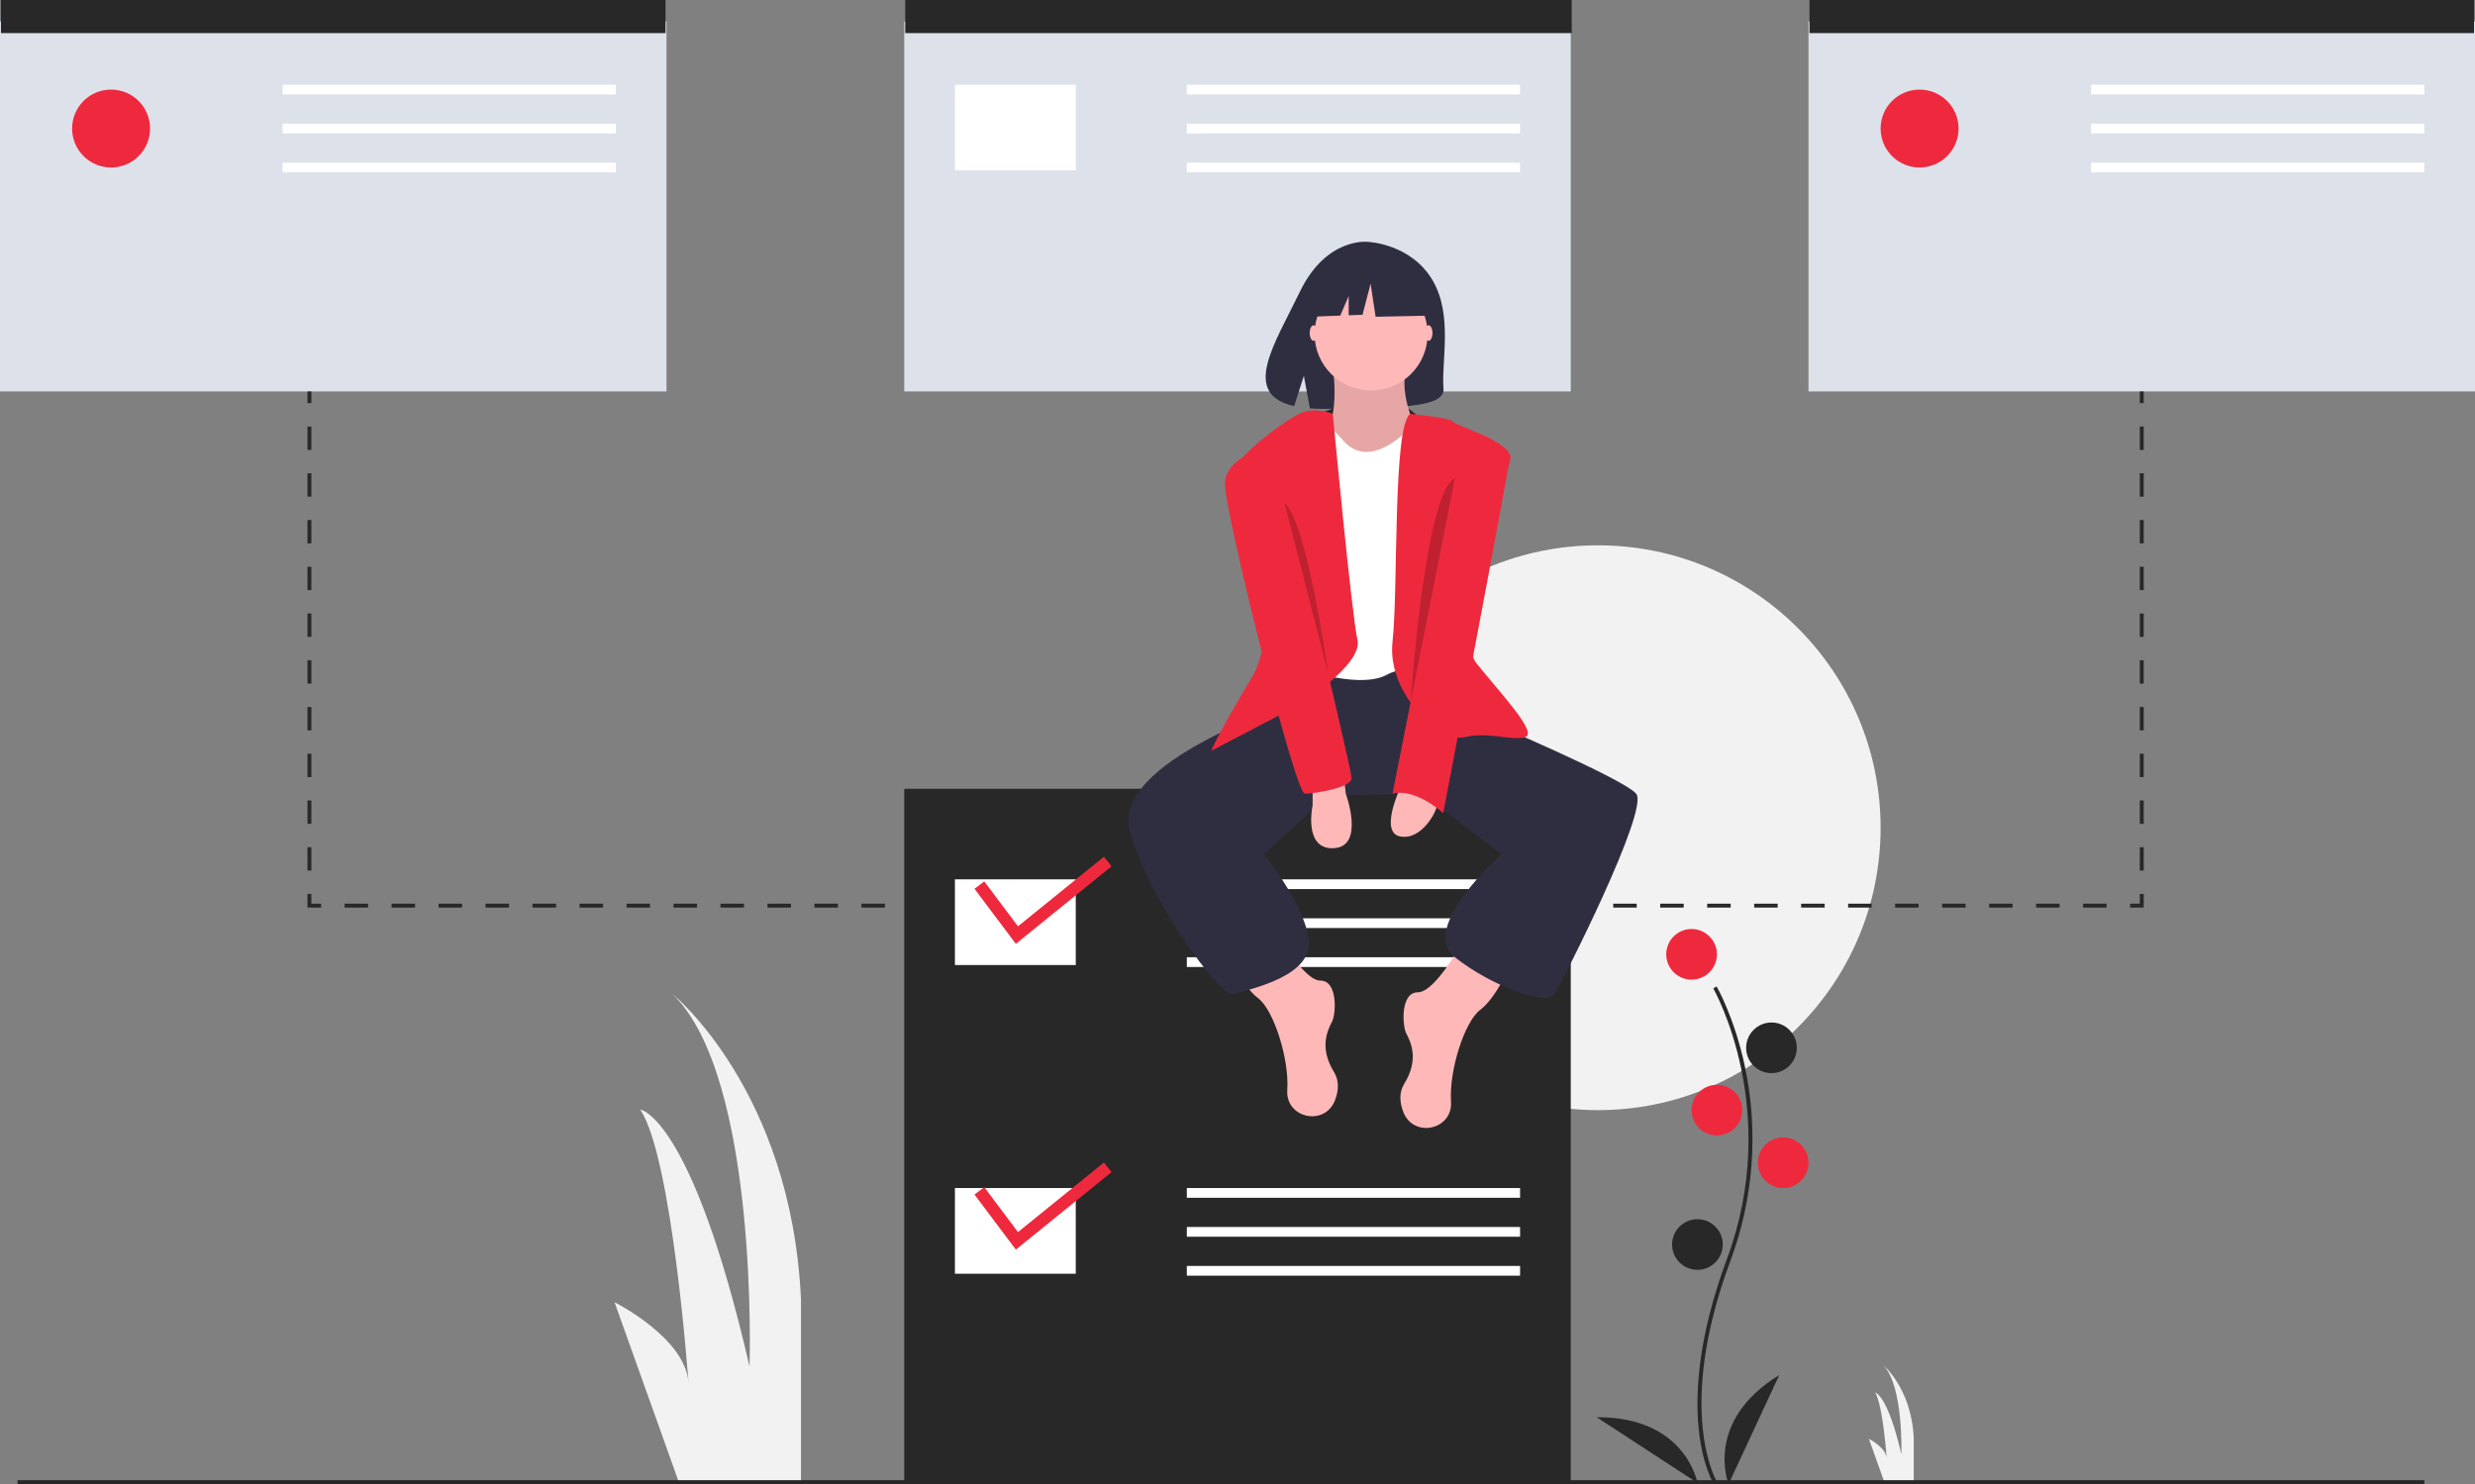 <svg width="537" height="322" viewBox="0 0 537 322" fill="none" xmlns="http://www.w3.org/2000/svg">
<rect x="0" y="0" width="537" height="322" fill="#808080" stroke="none"/>
<g clip-path="url(#clip0_1924_69476)">
<path d="M147.285 321.578L133.338 282.549C133.338 282.549 148.68 290.215 149.377 299.973C149.377 299.973 145.89 251.187 138.917 240.733C138.917 240.733 150.075 242.127 162.627 296.488C162.627 296.488 164.719 233.763 145.89 215.643C145.89 215.643 171.693 236.551 173.785 281.852V321.578H147.285Z" fill="#F2F2F2"/>
<path d="M408.852 321.577L405.498 312.193C405.498 312.193 409.187 314.037 409.355 316.383C409.355 316.383 408.516 304.653 406.84 302.139C406.84 302.139 409.523 302.474 412.541 315.545C412.541 315.545 413.044 300.463 408.516 296.106C408.516 296.106 414.72 301.134 415.223 312.026V321.577L408.852 321.577Z" fill="#F2F2F2"/>
<path d="M346.724 240.866C380.586 240.866 408.035 213.433 408.035 179.593C408.035 145.753 380.586 118.32 346.724 118.32C312.863 118.32 285.413 145.753 285.413 179.593C285.413 213.433 312.863 240.866 346.724 240.866Z" fill="#F2F2F2"/>
<path d="M144.609 4.648H0V84.937H144.609V4.648Z" fill="#DDE1EA"/>
<path d="M340.805 4.648H196.195V84.937H340.805V4.648Z" fill="#DDE1EA"/>
<path d="M537 4.648H392.39V84.937H537V4.648Z" fill="#DDE1EA"/>
<path d="M371.734 321.798C371.636 321.64 369.349 317.822 368.555 309.893C367.828 302.62 368.296 290.359 374.658 273.257C386.711 240.858 371.88 214.717 371.729 214.456L372.46 214.032C372.499 214.098 376.326 220.763 378.586 231.376C381.574 245.447 380.486 260.077 375.451 273.552C363.418 305.895 372.364 321.207 372.455 321.358L371.734 321.798Z" fill="#282828"/>
<path d="M367.02 212.554C370.056 212.554 372.517 210.094 372.517 207.06C372.517 204.026 370.056 201.567 367.02 201.567C363.984 201.567 361.523 204.026 361.523 207.06C361.523 210.094 363.984 212.554 367.02 212.554Z" fill="#EF293D"/>
<path d="M384.357 232.837C387.393 232.837 389.854 230.378 389.854 227.344C389.854 224.31 387.393 221.851 384.357 221.851C381.321 221.851 378.86 224.31 378.86 227.344C378.86 230.378 381.321 232.837 384.357 232.837Z" fill="#282828"/>
<path d="M372.517 246.359C375.553 246.359 378.014 243.9 378.014 240.866C378.014 237.832 375.553 235.373 372.517 235.373C369.482 235.373 367.021 237.832 367.021 240.866C367.021 243.9 369.482 246.359 372.517 246.359Z" fill="#EF293D"/>
<path d="M386.894 257.769C389.929 257.769 392.39 255.31 392.39 252.276C392.39 249.242 389.929 246.782 386.894 246.782C383.858 246.782 381.397 249.242 381.397 252.276C381.397 255.31 383.858 257.769 386.894 257.769Z" fill="#EF293D"/>
<path d="M368.289 275.517C371.325 275.517 373.786 273.058 373.786 270.024C373.786 266.99 371.325 264.53 368.289 264.53C365.253 264.53 362.792 266.99 362.792 270.024C362.792 273.058 365.253 275.517 368.289 275.517Z" fill="#282828"/>
<path d="M375.055 322C375.055 322 369.558 308.478 386.048 298.336L375.055 322Z" fill="#282828"/>
<path d="M368.294 321.755C368.294 321.755 365.792 307.375 346.43 307.498L368.294 321.755Z" fill="#282828"/>
<path d="M144.398 0H0.212V7.184H144.398V0Z" fill="#282828"/>
<path d="M341.016 0H196.407V7.184H341.016V0Z" fill="#282828"/>
<path d="M536.789 0H392.602V7.184H536.789V0Z" fill="#282828"/>
<path d="M37.209 18.382H10.994V36.975H37.209V18.382Z" fill="#DDE1EA"/>
<path d="M133.616 18.382H61.311V20.495H133.616V18.382Z" fill="white"/>
<path d="M133.616 26.834H61.311V28.946H133.616V26.834Z" fill="white"/>
<path d="M133.616 35.285H61.311V37.398H133.616V35.285Z" fill="white"/>
<path d="M233.405 18.382H207.189V36.975H233.405V18.382Z" fill="white"/>
<path d="M329.811 18.382H257.506V20.495H329.811V18.382Z" fill="white"/>
<path d="M329.811 26.834H257.506V28.946H329.811V26.834Z" fill="white"/>
<path d="M329.811 35.285H257.506V37.398H329.811V35.285Z" fill="white"/>
<path d="M429.6 18.382H403.384V36.975H429.6V18.382Z" fill="#DDE1EA"/>
<path d="M526.006 18.382H453.702V20.495H526.006V18.382Z" fill="white"/>
<path d="M526.006 26.834H453.702V28.946H526.006V26.834Z" fill="white"/>
<path d="M526.006 35.285H453.702V37.398H526.006V35.285Z" fill="white"/>
<path d="M24.102 36.341C28.772 36.341 32.558 32.557 32.558 27.89C32.558 23.222 28.772 19.439 24.102 19.439C19.431 19.439 15.645 23.222 15.645 27.89C15.645 32.557 19.431 36.341 24.102 36.341Z" fill="#EF293D"/>
<path d="M416.492 36.341C421.163 36.341 424.949 32.557 424.949 27.89C424.949 23.222 421.163 19.439 416.492 19.439C411.822 19.439 408.036 23.222 408.036 27.89C408.036 32.557 411.822 36.341 416.492 36.341Z" fill="#EF293D"/>
<path d="M67.557 84.937H66.711V87.472H67.557V84.937Z" fill="#282828"/>
<path d="M67.557 188.89H66.711V183.819H67.557V188.89ZM67.557 178.748H66.711V173.677H67.557V178.748ZM67.557 168.606H66.711V163.536H67.557V168.606ZM67.557 158.465H66.711V153.394H67.557V158.465ZM67.557 148.323H66.711V143.252H67.557V148.323ZM67.557 138.181H66.711V133.11H67.557V138.181ZM67.557 128.04H66.711V122.969H67.557V128.04ZM67.557 117.898H66.711V112.827H67.557V117.898ZM67.557 107.756H66.711V102.685H67.557V107.756ZM67.557 97.614H66.711V92.543H67.557V97.614Z" fill="#282828"/>
<path d="M69.671 196.919H66.711V193.961H67.557V196.073H69.671V196.919Z" fill="#282828"/>
<path d="M457.061 196.919H451.964V196.074H457.061V196.919ZM446.867 196.919H441.77V196.074H446.867V196.919ZM436.672 196.919H431.575V196.074H436.672V196.919ZM426.478 196.919H421.381V196.074H426.478V196.919ZM416.283 196.919H411.186V196.074H416.283V196.919ZM406.089 196.919H400.992V196.074H406.089V196.919ZM395.894 196.919H390.797V196.074H395.894V196.919ZM385.7 196.919H380.603V196.074H385.7V196.919ZM375.505 196.919H370.408V196.074H375.505V196.919ZM365.311 196.919H360.214V196.074H365.311L365.311 196.919ZM355.117 196.919H350.019V196.074H355.117V196.919ZM344.922 196.919H339.825V196.074H344.922V196.919ZM334.728 196.919H329.63V196.074H334.728V196.919ZM324.533 196.919H319.436V196.074H324.533V196.919ZM314.339 196.919H309.241V196.074H314.339V196.919ZM304.144 196.919H299.047V196.074H304.144V196.919ZM293.95 196.919H288.852V196.074H293.95V196.919ZM283.755 196.919H278.658V196.074H283.755V196.919ZM273.561 196.919H268.463V196.074H273.561V196.919ZM263.366 196.919H258.269V196.074H263.366V196.919ZM253.172 196.919H248.074V196.074H253.172V196.919ZM242.977 196.919H237.88V196.074H242.977V196.919ZM232.783 196.919H227.685V196.074H232.783V196.919ZM222.588 196.919H217.491V196.074H222.588V196.919ZM212.394 196.919H207.296V196.074H212.394V196.919ZM202.199 196.919H197.102V196.074H202.199V196.919ZM192.005 196.919H186.907V196.074H192.005V196.919ZM181.81 196.919H176.713V196.074H181.81V196.919ZM171.616 196.919H166.518V196.074H171.616V196.919ZM161.421 196.919H156.324V196.074H161.421V196.919ZM151.227 196.919H146.129V196.074H151.227V196.919ZM141.032 196.919H135.935V196.074H141.032V196.919ZM130.838 196.919H125.741V196.074H130.838V196.919ZM120.643 196.919H115.546V196.074H120.643V196.919ZM110.449 196.919H105.352V196.074H110.449V196.919ZM100.254 196.919H95.157V196.074H100.254V196.919ZM90.06 196.919H84.963V196.074H90.06V196.919ZM79.865 196.919H74.768V196.074H79.865L79.865 196.919Z" fill="#282828"/>
<path d="M465.118 196.919H462.159V196.073H464.272V193.961H465.118V196.919Z" fill="#282828"/>
<path d="M465.118 188.89H464.272V183.819H465.118V188.89ZM465.118 178.748H464.272V173.677H465.118V178.748ZM465.118 168.606H464.272V163.536H465.118V168.606ZM465.118 158.465H464.272V153.394H465.118V158.465ZM465.118 148.323H464.272V143.252H465.118V148.323ZM465.118 138.181H464.272V133.11H465.118V138.181ZM465.118 128.04H464.272V122.969H465.118V128.04ZM465.118 117.898H464.272V112.827H465.118V117.898ZM465.118 107.756H464.272V102.685H465.118V107.756ZM465.118 97.614H464.272V92.543H465.118V97.614Z" fill="#282828"/>
<path d="M465.118 84.937H464.272V87.472H465.118V84.937Z" fill="#282828"/>
<path d="M340.805 171.142H196.195V321.577H340.805V171.142Z" fill="#282828"/>
<path d="M233.405 190.792H207.189V209.385H233.405V190.792Z" fill="white"/>
<path d="M329.811 190.792H257.506V192.904H329.811V190.792Z" fill="white"/>
<path d="M329.811 199.243H257.506V201.356H329.811V199.243Z" fill="white"/>
<path d="M329.811 207.694H257.506V209.807H329.811V207.694Z" fill="white"/>
<path d="M233.405 257.769H207.189V276.362H233.405V257.769Z" fill="white"/>
<path d="M329.811 257.769H257.506V259.882H329.811V257.769Z" fill="white"/>
<path d="M329.811 266.22H257.506V268.333H329.811V266.22Z" fill="white"/>
<path d="M329.811 274.672H257.506V276.785H329.811V274.672Z" fill="white"/>
<path d="M220.408 204.791L211.434 192.833L213.56 191.24L220.87 200.981L239.503 185.899L241.186 187.955L220.408 204.791Z" fill="#EF293D"/>
<path d="M220.408 271.134L211.434 259.177L213.56 257.584L220.87 267.325L239.503 252.243L241.186 254.298L220.408 271.134Z" fill="#EF293D"/>
<path d="M526.006 321.155H3.805V322H526.006V321.155Z" fill="#282828"/>
<path d="M286.702 89.585C286.702 89.585 300.655 83.509 307.209 89.928C313.763 96.347 289.662 94.234 286.702 89.585Z" fill="#282828"/>
<path d="M310.796 60.768C306.107 52.85 296.83 52.481 296.83 52.481C296.83 52.481 287.79 51.325 281.991 63.385C276.585 74.626 269.125 85.479 280.79 88.11L282.897 81.556L284.201 88.598C285.862 88.717 287.528 88.746 289.192 88.683C301.684 88.28 313.58 88.801 313.197 84.321C312.687 78.366 315.308 68.387 310.796 60.768Z" fill="#2F2E41"/>
<path d="M317.357 204.313C317.357 204.313 311.438 215.3 307.632 215.3C303.827 215.3 304.25 222.484 305.095 224.174C305.941 225.865 308.055 229.668 304.672 235.161C303.491 237.08 303.702 239.257 304.478 241.277C306.65 246.937 315.101 245.223 314.831 239.166C314.828 239.099 314.825 239.032 314.821 238.964C314.398 232.203 317.78 221.639 321.163 219.104C324.546 216.568 327.506 209.807 327.506 209.807L317.357 204.313Z" fill="#FFB8B8"/>
<path d="M276.766 201.778C276.766 201.778 282.685 212.765 286.491 212.765C290.296 212.765 289.874 219.949 289.028 221.639C288.182 223.329 286.068 227.133 289.451 232.626C290.632 234.545 290.421 236.722 289.646 238.742C287.473 244.402 279.022 242.687 279.292 236.631C279.295 236.564 279.298 236.497 279.303 236.429C279.726 229.668 276.343 219.104 272.96 216.568C269.577 214.033 266.618 207.272 266.618 207.272L276.766 201.778Z" fill="#FFB8B8"/>
<path d="M281.417 147.689L278.88 153.182C278.88 153.182 241.67 165.437 245.053 179.804C248.436 194.172 264.926 216.568 267.463 215.723C270 214.878 283.531 212.342 283.954 205.159C284.376 197.975 274.228 185.298 274.228 185.298L288.182 172.621L308.487 172.198L325.814 185.298C325.814 185.298 307.632 201.355 315.666 207.694C323.7 214.033 335.539 218.258 337.231 215.723C338.922 213.187 357.95 175.579 354.99 172.198C352.03 168.817 322.009 156.14 322.009 156.14L313.975 144.731L282.685 143.041L281.417 147.689Z" fill="#2F2E41"/>
<path d="M289.028 77.965C289.028 77.965 291.142 91.91 286.914 93.6C282.685 95.29 295.37 102.474 295.37 102.474H302.559L307.21 92.755C307.21 92.755 302.981 85.148 305.518 77.965C308.055 70.781 289.028 77.965 289.028 77.965Z" fill="#FFB8B8"/>
<path opacity="0.1" d="M289.028 77.965C289.028 77.965 291.142 91.91 286.914 93.6C282.685 95.29 295.37 102.474 295.37 102.474H302.559L307.21 92.755C307.21 92.755 302.981 85.148 305.518 77.965C308.055 70.781 289.028 77.965 289.028 77.965Z" fill="black"/>
<path d="M286.068 89.796C286.068 89.796 290.719 94.867 291.565 95.712C292.41 96.558 296.216 101.206 304.25 94.445C312.284 87.683 313.129 95.712 313.129 95.712V146.421C313.129 146.421 306.364 143.463 300.867 146.421C295.37 149.379 283.954 145.576 283.954 145.576L281.839 93.177L286.068 89.796Z" fill="white"/>
<path d="M289.174 89.797C289.174 89.797 285.222 88.106 281.839 89.797C278.457 91.487 266.617 99.938 267.463 103.742C268.309 107.545 279.302 134.167 271.691 146.844C264.08 159.521 262.812 162.902 262.812 162.902L281.416 153.182C281.416 153.182 295.793 144.308 294.524 138.815C293.256 133.322 289.174 89.797 289.174 89.797Z" fill="#EF293D"/>
<path d="M305.946 89.796C305.946 89.796 314.821 90.641 315.244 91.487C315.666 92.332 328.563 95.924 327.717 99.727C326.872 103.53 315.244 137.547 320.318 143.886C325.392 150.224 333.848 159.098 330.889 159.943C327.929 160.789 322.855 158.676 317.781 159.943C312.707 161.211 300.867 150.647 302.136 139.237C303.404 127.828 302.146 92.754 305.946 89.796Z" fill="#EF293D"/>
<path d="M284.8 170.508V174.734C284.8 174.734 282.685 184.453 289.451 184.03C296.216 183.608 291.988 172.198 291.988 172.198L291.565 168.395L284.8 170.508Z" fill="#FFB8B8"/>
<path d="M303.827 170.931C303.827 170.931 299.176 180.65 303.827 181.495C308.478 182.34 311.861 176.001 311.861 174.311C311.861 172.621 303.827 170.931 303.827 170.931Z" fill="#FFB8B8"/>
<path d="M309.958 73.95C310.425 73.95 310.804 73.193 310.804 72.26C310.804 71.326 310.425 70.569 309.958 70.569C309.491 70.569 309.112 71.326 309.112 72.26C309.112 73.193 309.491 73.95 309.958 73.95Z" fill="#FFB8B8"/>
<path d="M285.011 73.95C285.478 73.95 285.857 73.193 285.857 72.26C285.857 71.326 285.478 70.569 285.011 70.569C284.544 70.569 284.165 71.326 284.165 72.26C284.165 73.193 284.544 73.95 285.011 73.95Z" fill="#FFB8B8"/>
<path d="M317.358 95.29C317.358 95.29 327.929 95.29 327.506 99.516C327.083 103.741 313.129 176.424 313.129 176.424C313.129 176.424 307.21 170.93 302.136 172.198L317.358 95.29Z" fill="#EF293D"/>
<path d="M276.343 96.558C276.343 96.558 265.772 98.671 265.772 105.009C265.772 111.348 280.994 172.198 283.108 172.198C285.222 172.198 293.256 170.93 293.256 168.817C293.256 166.705 276.343 96.558 276.343 96.558Z" fill="#EF293D"/>
<path opacity="0.2" d="M278.668 109.023L288.182 146.206C288.182 146.206 283.742 113.672 278.668 109.023Z" fill="black"/>
<path opacity="0.2" d="M315.673 103.799L306.051 152.413C306.051 152.413 309.127 106.603 315.673 103.799Z" fill="black"/>
<path d="M297.485 84.726C304.257 84.726 309.747 79.239 309.747 72.471C309.747 65.703 304.257 60.217 297.485 60.217C290.712 60.217 285.222 65.703 285.222 72.471C285.222 79.239 290.712 84.726 297.485 84.726Z" fill="#FFB8B8"/>
<path d="M308.723 60.004L299.558 55.206L286.901 57.169L284.282 68.728L290.801 68.478L292.622 64.231V68.407L295.63 68.292L297.376 61.531L298.467 68.728L309.16 68.51L308.723 60.004Z" fill="#2F2E41"/>
</g>
<defs>
<clipPath id="clip0_1924_69476">
<rect width="537" height="322" fill="white"/>
</clipPath>
</defs>
</svg>
